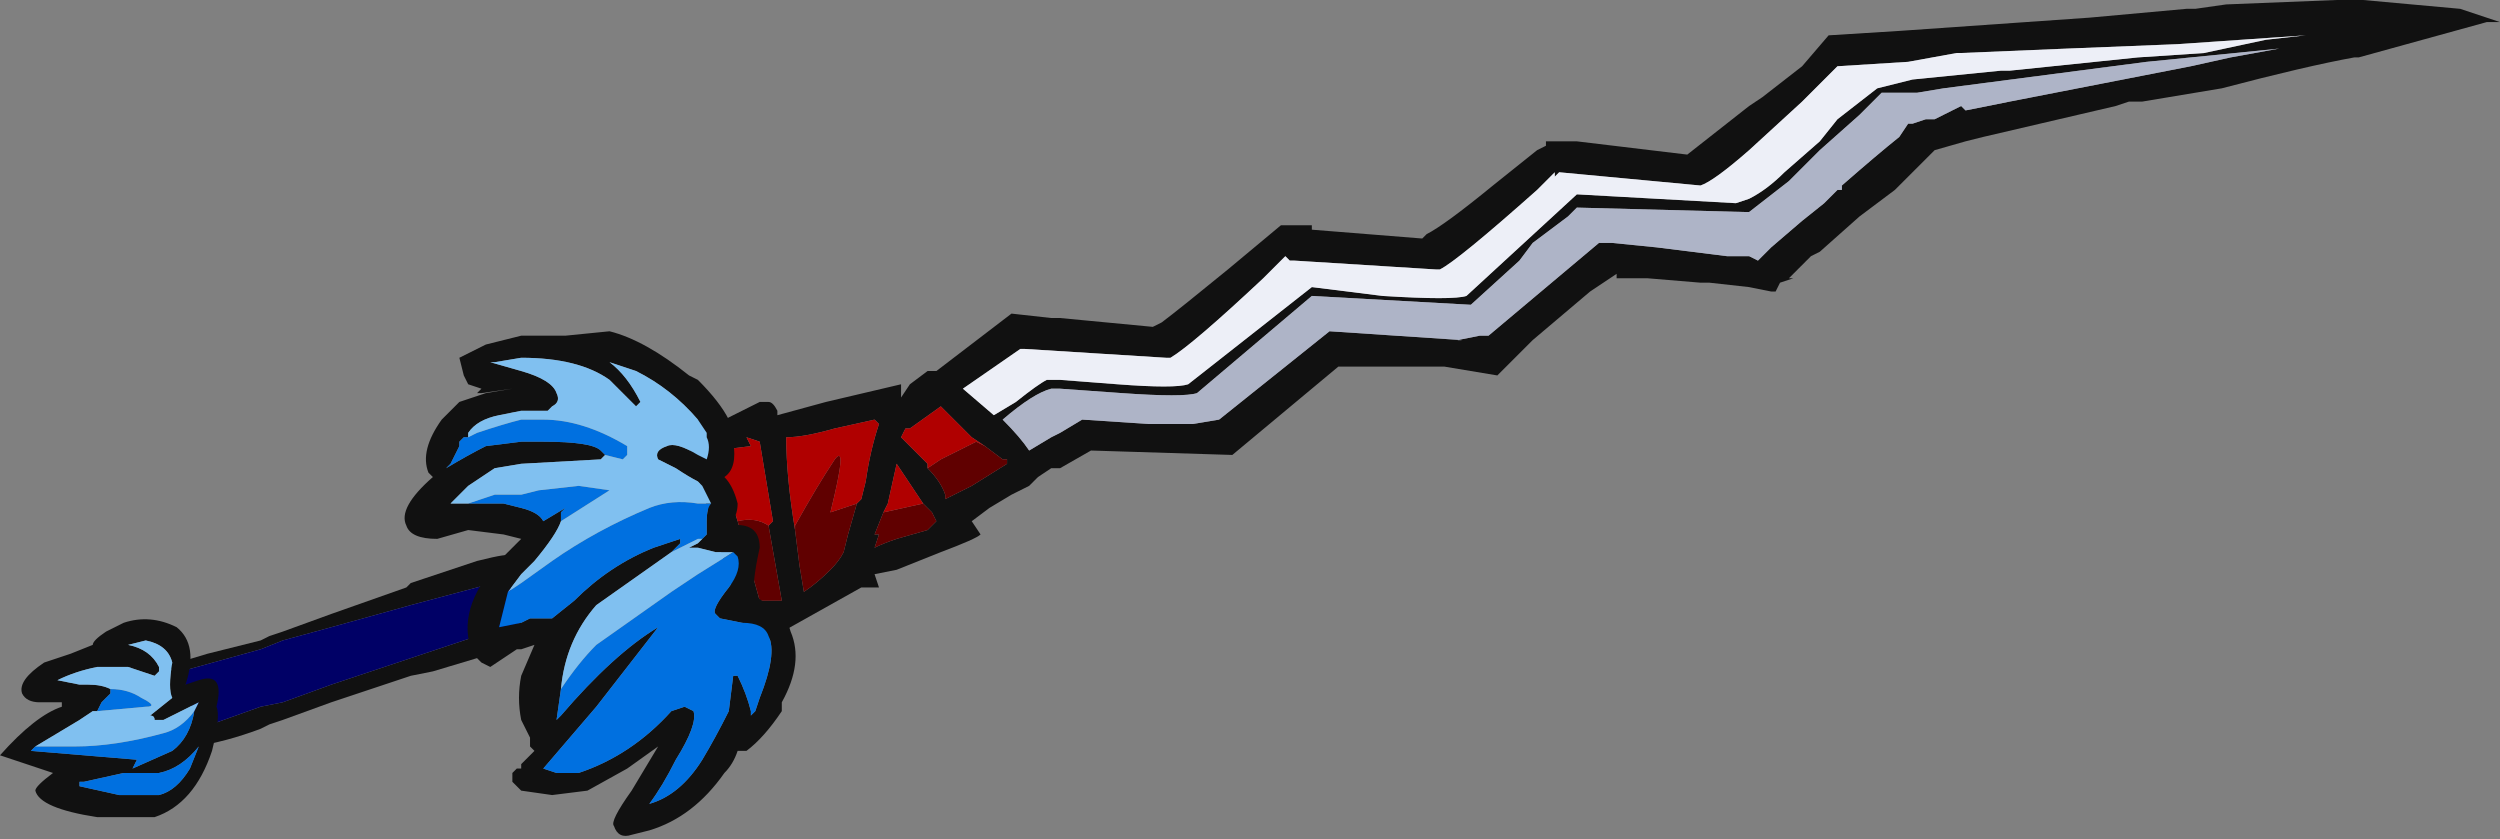 <?xml version="1.0" encoding="UTF-8" standalone="no"?>
<svg xmlns:ffdec="https://www.free-decompiler.com/flash" xmlns:xlink="http://www.w3.org/1999/xlink" ffdec:objectType="frame" height="66.5px" width="198.1px" xmlns="http://www.w3.org/2000/svg">
  <rect width="100%" height="100%" fill="#808080" stroke="none"/>
  <g transform="matrix(1.0, 0.0, 0.0, 1.0, 91.0, 31.15)">
    <use ffdec:characterId="1121" height="9.5" transform="matrix(7.0, 0.0, 0.0, 7.0, -91.0, -31.15)" width="28.3" xlink:href="#shape0"/>
  </g>
  <defs>
    <g id="shape0" transform="matrix(1.0, 0.0, 0.0, 1.0, 13.0, 4.45)">
      <path d="M-7.25 2.1 L-7.6 2.2 -8.35 2.4 -9.25 2.65 -9.8 2.8 -10.05 2.9 -10.95 3.15 -11.15 3.1 -10.65 2.95 -10.05 2.8 -9.95 2.75 -9.8 2.7 -9.25 2.5 -8.4 2.2 -8.35 2.15 -7.6 1.9 Q-7.2 1.8 -7.25 1.85 L-7.25 2.1 M-10.75 3.8 L-10.05 3.55 -9.8 3.5 -9.25 3.3 -7.6 2.75 -7.1 2.6 -7.6 3.0 -8.1 3.15 -8.35 3.2 -9.25 3.5 -9.8 3.7 -9.95 3.75 -10.05 3.8 Q-10.45 3.95 -10.8 4.0 L-10.75 3.8" fill="#111111" fill-rule="evenodd" stroke="none"/>
      <path d="M-7.25 2.1 L-7.1 2.6 -7.6 2.75 -9.25 3.3 -9.8 3.5 -10.05 3.55 -10.75 3.8 -10.95 3.15 -10.05 2.9 -9.8 2.8 -9.25 2.65 -8.35 2.4 -7.6 2.2 -7.25 2.1" fill="#000066" fill-rule="evenodd" stroke="none"/>
      <path d="M1.5 -1.9 L1.85 -1.9 1.85 -1.85 3.1 -1.75 3.15 -1.8 Q3.35 -1.9 3.9 -2.35 L4.4 -2.75 4.5 -2.8 4.5 -2.85 4.85 -2.85 6.1 -2.7 6.8 -3.25 6.95 -3.35 7.4 -3.7 7.7 -4.05 8.5 -4.1 10.65 -4.25 11.75 -4.35 11.85 -4.35 12.2 -4.4 13.45 -4.45 13.75 -4.45 14.85 -4.35 15.3 -4.2 15.15 -4.2 13.7 -3.8 13.65 -3.8 Q13.1 -3.7 12.15 -3.45 L11.25 -3.3 11.1 -3.3 10.95 -3.25 9.45 -2.9 9.25 -2.85 8.9 -2.75 8.45 -2.3 8.05 -2.0 7.6 -1.6 7.5 -1.55 7.25 -1.3 7.3 -1.3 7.15 -1.25 7.1 -1.15 7.05 -1.15 6.8 -1.2 6.35 -1.25 6.25 -1.25 5.65 -1.3 5.35 -1.3 5.3 -1.3 5.3 -1.35 5.0 -1.15 4.35 -0.6 3.95 -0.2 3.35 -0.3 2.15 -0.3 0.95 0.7 -0.65 0.65 -1.0 0.85 -1.1 0.85 -1.25 0.95 -1.35 1.05 -1.55 1.15 -1.8 1.3 -2.0 1.45 -1.9 1.6 Q-1.95 1.65 -2.35 1.8 L-2.85 2.0 -3.1 2.05 -3.05 2.2 -3.25 2.2 -4.5 2.9 -5.3 0.3 -4.8 0.3 Q-4.6 0.2 -4.4 0.1 L-4.3 0.1 Q-4.25 0.1 -4.2 0.2 L-4.2 0.25 -3.65 0.1 -2.8 -0.1 -2.8 0.05 -2.7 -0.1 -2.5 -0.25 -2.4 -0.25 -1.55 -0.9 -1.1 -0.85 -1.0 -0.85 0.05 -0.75 0.15 -0.8 Q0.35 -0.95 0.9 -1.4 L1.5 -1.9 M0.2 -0.4 L-1.4 -0.5 -1.45 -0.5 -2.1 -0.05 -1.75 0.25 -1.5 0.1 Q-1.25 -0.1 -1.15 -0.15 L-1.0 -0.15 -0.35 -0.1 Q0.3 -0.05 0.45 -0.1 L1.85 -1.2 2.65 -1.1 Q3.45 -1.05 3.6 -1.1 L4.85 -2.25 6.65 -2.15 6.8 -2.2 Q7.0 -2.3 7.2 -2.5 L7.6 -2.85 7.8 -3.1 8.25 -3.45 8.65 -3.55 9.65 -3.65 9.75 -3.65 11.2 -3.8 11.95 -3.85 12.65 -4.0 13.1 -4.05 11.65 -3.95 10.4 -3.9 9.2 -3.85 9.15 -3.85 8.6 -3.75 7.8 -3.7 7.4 -3.3 6.8 -2.75 Q6.4 -2.4 6.25 -2.35 L4.65 -2.5 4.6 -2.45 4.6 -2.5 4.4 -2.3 Q3.5 -1.5 3.3 -1.4 L3.25 -1.4 1.65 -1.5 1.6 -1.5 1.55 -1.55 1.3 -1.3 Q0.5 -0.55 0.25 -0.4 L0.2 -0.4 M4.65 -2.95 L4.65 -2.95 M4.6 -2.5 L4.6 -2.5 4.4 -2.3 4.6 -2.5 M4.75 -2.0 L4.35 -1.7 4.2 -1.5 3.65 -1.0 1.85 -1.1 0.55 0.0 Q0.4 0.05 -0.3 0.0 L-1.0 -0.05 -1.1 -0.05 Q-1.3 0.0 -1.65 0.3 -1.45 0.5 -1.35 0.65 L-1.1 0.5 -1.0 0.45 -0.75 0.3 0.0 0.35 0.5 0.35 0.8 0.3 2.05 -0.7 3.55 -0.6 3.5 -0.6 3.75 -0.65 3.85 -0.65 5.1 -1.7 5.25 -1.7 5.75 -1.65 6.55 -1.55 6.8 -1.55 6.9 -1.5 7.05 -1.65 7.4 -1.95 7.65 -2.15 7.8 -2.3 7.85 -2.3 7.85 -2.35 Q8.25 -2.7 8.5 -2.9 L8.6 -3.05 8.65 -3.05 8.8 -3.1 8.9 -3.1 9.2 -3.25 9.25 -3.2 9.75 -3.3 11.8 -3.7 12.25 -3.8 12.8 -3.9 11.3 -3.75 9.0 -3.45 8.7 -3.4 8.3 -3.4 8.05 -3.15 7.6 -2.75 7.25 -2.4 6.8 -2.05 6.75 -2.05 4.85 -2.1 4.75 -2.0 M-1.85 0.6 L-2.0 0.5 -2.35 0.15 -2.7 0.4 -2.75 0.4 -2.8 0.5 Q-2.7 0.6 -2.5 0.8 L-2.5 0.85 Q-2.35 1.0 -2.3 1.15 L-2.3 1.2 -2.0 1.05 -1.6 0.8 -1.6 0.75 -1.65 0.75 -1.85 0.6 M-3.0 1.35 L-3.1 1.6 -3.05 1.6 -3.1 1.75 Q-3.0 1.7 -2.85 1.65 L-2.5 1.55 -2.4 1.45 -2.45 1.35 -2.55 1.25 -2.85 0.8 -2.95 1.25 -3.0 1.35 M-3.3 1.25 L-3.25 1.2 -3.2 1.0 Q-3.15 0.65 -3.05 0.35 L-3.1 0.3 -3.55 0.4 Q-3.9 0.5 -4.1 0.5 -4.1 0.95 -4.0 1.55 L-3.95 1.95 -3.9 2.25 Q-3.75 2.15 -3.6 2.0 -3.5 1.9 -3.45 1.8 L-3.4 1.6 -3.3 1.25 M-4.3 1.5 L-4.25 1.45 -4.4 0.55 -4.55 0.5 -4.5 0.6 -4.9 0.65 -4.65 1.45 -4.4 2.35 -4.15 2.35 -4.3 1.5" fill="#111111" fill-rule="evenodd" stroke="none"/>
      <path d="M0.2 -0.4 L0.25 -0.4 Q0.5 -0.55 1.3 -1.3 L1.55 -1.55 1.6 -1.5 1.65 -1.5 3.25 -1.4 3.3 -1.4 Q3.5 -1.5 4.4 -2.3 L4.6 -2.5 4.6 -2.45 4.65 -2.5 6.25 -2.35 Q6.4 -2.4 6.8 -2.75 L7.4 -3.3 7.8 -3.7 8.6 -3.75 9.15 -3.85 9.2 -3.85 10.4 -3.9 11.65 -3.95 13.1 -4.05 12.65 -4.0 11.95 -3.85 11.2 -3.8 9.75 -3.65 9.65 -3.65 8.65 -3.55 8.25 -3.45 7.8 -3.1 7.6 -2.85 7.2 -2.5 Q7.0 -2.3 6.8 -2.2 L6.65 -2.15 4.85 -2.25 3.6 -1.1 Q3.45 -1.05 2.65 -1.1 L1.85 -1.2 0.45 -0.1 Q0.3 -0.05 -0.35 -0.1 L-1.0 -0.15 -1.15 -0.15 Q-1.25 -0.1 -1.5 0.1 L-1.75 0.25 -2.1 -0.05 -1.45 -0.5 -1.4 -0.5 0.2 -0.4" fill="#edeff7" fill-rule="evenodd" stroke="none"/>
      <path d="M4.75 -2.0 L4.85 -2.1 6.75 -2.05 6.8 -2.05 7.25 -2.4 7.6 -2.75 8.05 -3.15 8.3 -3.4 8.7 -3.4 9.0 -3.45 11.3 -3.75 12.8 -3.9 12.25 -3.8 11.8 -3.7 9.75 -3.3 9.25 -3.2 9.2 -3.25 8.9 -3.1 8.8 -3.1 8.65 -3.05 8.6 -3.05 8.5 -2.9 Q8.25 -2.7 7.85 -2.35 L7.85 -2.3 7.8 -2.3 7.65 -2.15 7.4 -1.95 7.05 -1.65 6.9 -1.5 6.8 -1.55 6.55 -1.55 5.75 -1.65 5.25 -1.7 5.1 -1.7 3.85 -0.65 3.75 -0.65 3.5 -0.6 3.55 -0.6 2.05 -0.7 0.8 0.3 0.5 0.35 0.0 0.35 -0.75 0.3 -1.0 0.45 -1.1 0.5 -1.35 0.65 Q-1.45 0.5 -1.65 0.3 -1.3 0.0 -1.1 -0.05 L-1.0 -0.05 -0.3 0.0 Q0.4 0.05 0.55 0.0 L1.85 -1.1 3.65 -1.0 4.2 -1.5 4.35 -1.7 4.75 -2.0" fill="#aeb4c7" fill-rule="evenodd" stroke="none"/>
      <path d="M-2.5 0.85 L-2.35 0.75 -1.95 0.55 -1.85 0.6 -1.65 0.75 -1.6 0.75 -1.6 0.8 -2.0 1.05 -2.3 1.2 -2.3 1.15 Q-2.35 1.0 -2.5 0.85 M-2.55 1.25 L-2.45 1.35 -2.4 1.45 -2.5 1.55 -2.85 1.65 Q-3.0 1.7 -3.1 1.75 L-3.05 1.6 -3.1 1.6 -3.0 1.35 -2.55 1.25 M-4.0 1.55 L-4.0 1.5 Q-3.75 1.05 -3.55 0.75 -3.4 0.55 -3.6 1.35 L-3.3 1.25 -3.4 1.6 -3.45 1.8 Q-3.5 1.9 -3.6 2.0 -3.75 2.15 -3.9 2.25 L-3.95 1.95 -4.0 1.55 M-4.3 1.5 L-4.15 2.35 -4.4 2.35 -4.65 1.45 Q-4.45 1.4 -4.3 1.5" fill="#600000" fill-rule="evenodd" stroke="none"/>
      <path d="M-2.5 0.85 L-2.5 0.8 Q-2.7 0.6 -2.8 0.5 L-2.75 0.4 -2.7 0.4 -2.35 0.15 -2.0 0.5 -1.85 0.6 -1.95 0.55 -2.35 0.75 -2.5 0.85 M-3.0 1.35 L-2.95 1.25 -2.85 0.8 -2.55 1.25 -3.0 1.35 M-4.0 1.55 Q-4.1 0.95 -4.1 0.5 -3.9 0.5 -3.55 0.4 L-3.1 0.3 -3.05 0.35 Q-3.15 0.65 -3.2 1.0 L-3.25 1.2 -3.3 1.25 -3.6 1.35 Q-3.4 0.55 -3.55 0.75 -3.75 1.05 -4.0 1.5 L-4.0 1.55 M-4.65 1.45 L-4.9 0.65 -4.5 0.6 -4.55 0.5 -4.4 0.55 -4.25 1.45 -4.3 1.5 Q-4.45 1.4 -4.65 1.45" fill="#b00000" fill-rule="evenodd" stroke="none"/>
      <path d="M-7.7 -0.1 L-7.75 -0.2 -7.8 -0.4 -7.5 -0.55 -7.1 -0.65 -6.6 -0.65 -6.1 -0.7 Q-5.7 -0.6 -5.2 -0.2 L-5.1 -0.15 Q-4.85 0.1 -4.75 0.3 -4.65 0.45 -4.7 0.55 -4.65 0.85 -4.8 0.95 -4.7 1.05 -4.65 1.25 -4.65 1.4 -4.75 1.5 -4.4 1.45 -4.4 1.75 -4.5 2.2 -4.45 2.3 L-4.3 2.4 Q-4.1 2.5 -4.05 2.7 -3.9 3.05 -4.15 3.5 L-4.15 3.6 Q-4.35 3.9 -4.55 4.05 L-4.65 4.05 Q-4.7 4.2 -4.8 4.3 -5.15 4.8 -5.65 4.95 L-5.85 5.0 Q-6.0 5.05 -6.05 4.9 -6.1 4.85 -5.85 4.5 L-5.55 4.0 -5.9 4.25 -6.35 4.5 -6.75 4.55 -7.1 4.5 -7.2 4.4 -7.2 4.3 -7.15 4.25 -7.1 4.25 -7.1 4.2 -6.95 4.05 -7.0 4.0 -7.0 3.9 -7.1 3.7 Q-7.15 3.45 -7.1 3.2 L-6.95 2.85 -7.1 2.9 -7.15 2.9 -7.45 3.1 -7.55 3.05 -7.65 2.95 Q-7.85 2.45 -7.35 1.9 L-7.1 1.65 -7.3 1.6 -7.7 1.55 -8.05 1.65 Q-8.35 1.65 -8.4 1.5 -8.5 1.3 -8.1 0.95 L-8.15 0.9 Q-8.25 0.65 -8.0 0.3 L-7.8 0.1 -7.5 0.0 -7.2 -0.05 -7.55 0.0 -7.6 0.0 -7.55 -0.05 -7.7 -0.1 M-4.95 1.25 L-5.05 1.05 -5.1 1.0 Q-5.2 0.95 -5.35 0.85 L-5.55 0.75 Q-5.6 0.65 -5.45 0.6 -5.35 0.55 -5.1 0.7 L-5.0 0.75 Q-4.95 0.6 -5.0 0.5 L-5.0 0.45 -5.1 0.3 Q-5.4 -0.05 -5.8 -0.25 L-6.1 -0.35 Q-5.9 -0.2 -5.75 0.1 L-5.8 0.15 -6.1 -0.15 Q-6.45 -0.4 -7.1 -0.4 L-7.4 -0.35 -7.45 -0.35 -7.1 -0.25 Q-6.75 -0.15 -6.7 0.0 -6.65 0.1 -6.75 0.15 L-6.8 0.2 -7.1 0.2 -7.35 0.25 Q-7.6 0.3 -7.7 0.45 L-7.7 0.5 -7.75 0.5 -7.8 0.55 -7.8 0.6 -7.9 0.8 -7.95 0.85 Q-7.7 0.7 -7.5 0.6 L-7.1 0.55 -6.85 0.55 Q-6.3 0.55 -6.2 0.65 L-6.15 0.7 -6.2 0.75 -7.1 0.8 -7.4 0.85 -7.7 1.05 -7.9 1.25 -7.7 1.25 -7.3 1.25 -7.1 1.3 Q-6.9 1.35 -6.85 1.45 L-6.6 1.3 -6.65 1.35 -6.65 1.45 Q-6.7 1.6 -6.95 1.9 L-7.1 2.05 -7.25 2.25 -7.35 2.65 -7.1 2.6 -7.0 2.55 -6.75 2.55 -6.5 2.35 Q-6.1 1.95 -5.6 1.75 L-5.3 1.65 -5.3 1.7 -5.4 1.8 -6.25 2.4 Q-6.6 2.8 -6.65 3.35 L-6.7 3.7 -6.65 3.65 Q-6.05 2.95 -5.55 2.65 L-6.25 3.55 -6.85 4.25 -6.7 4.3 -6.45 4.3 Q-5.85 4.1 -5.4 3.6 L-5.25 3.55 -5.15 3.6 Q-5.1 3.75 -5.35 4.15 -5.5 4.45 -5.65 4.65 -5.3 4.55 -5.05 4.15 -4.9 3.9 -4.75 3.6 L-4.7 3.2 -4.65 3.2 Q-4.55 3.4 -4.5 3.6 L-4.5 3.65 -4.45 3.6 -4.4 3.45 Q-4.2 2.95 -4.3 2.75 -4.35 2.6 -4.6 2.6 L-4.85 2.55 -4.9 2.5 Q-4.95 2.45 -4.75 2.2 -4.6 2.0 -4.65 1.85 L-4.7 1.8 -4.9 1.8 -5.1 1.75 -5.2 1.75 -5.1 1.7 -5.05 1.65 -5.0 1.6 -5.0 1.45 Q-5.0 1.3 -4.95 1.25 M-10.8 3.6 L-10.75 3.5 Q-10.85 3.55 -11.15 3.7 L-11.25 3.7 Q-11.25 3.65 -11.3 3.65 L-11.05 3.45 Q-11.1 3.35 -11.05 3.05 -11.1 2.85 -11.35 2.8 L-11.55 2.85 Q-11.3 2.9 -11.2 3.1 L-11.2 3.15 -11.25 3.2 -11.55 3.1 -11.9 3.1 Q-12.15 3.15 -12.35 3.25 L-12.1 3.3 -12.0 3.3 Q-11.85 3.3 -11.75 3.35 L-11.75 3.4 -11.85 3.5 -11.9 3.6 -11.95 3.6 -12.1 3.7 -12.6 4.0 -12.65 4.05 -11.45 4.15 -11.5 4.25 -11.05 4.05 Q-10.85 3.9 -10.8 3.6 M-10.9 3.3 L-10.75 3.25 Q-10.45 3.15 -10.55 3.55 -10.5 3.65 -10.6 4.05 -10.8 4.65 -11.25 4.8 L-11.9 4.8 Q-12.55 4.7 -12.6 4.5 -12.6 4.45 -12.4 4.3 L-13.0 4.1 Q-12.6 3.65 -12.3 3.55 L-12.3 3.5 -12.55 3.5 Q-12.7 3.5 -12.75 3.4 -12.8 3.25 -12.5 3.05 L-12.2 2.95 -11.95 2.85 Q-11.95 2.8 -11.8 2.7 L-11.6 2.6 Q-11.3 2.5 -11.0 2.65 -10.75 2.85 -10.9 3.3 M-11.55 4.3 L-11.6 4.3 -12.05 4.4 -12.1 4.4 -12.1 4.45 -11.65 4.55 -11.2 4.55 Q-11.0 4.5 -10.85 4.25 L-10.75 4.0 Q-10.95 4.25 -11.2 4.3 L-11.55 4.3" fill="#111111" fill-rule="evenodd" stroke="none"/>
      <path d="M-12.35 3.25 L-12.1 3.3 -12.35 3.25" fill="#aeb4c7" fill-rule="evenodd" stroke="none"/>
      <path d="M-7.7 0.5 L-7.6 0.45 Q-7.3 0.35 -7.1 0.3 L-6.85 0.3 Q-6.4 0.3 -5.9 0.6 L-5.9 0.7 -5.95 0.75 -6.15 0.7 -6.2 0.65 Q-6.3 0.55 -6.85 0.55 L-7.1 0.55 -7.5 0.6 Q-7.7 0.7 -7.95 0.85 L-7.9 0.8 -7.8 0.6 -7.8 0.55 -7.75 0.5 -7.7 0.5 M-7.7 1.25 L-7.4 1.15 -7.1 1.15 -6.9 1.1 -6.45 1.05 -6.1 1.1 -6.65 1.45 -6.65 1.35 -6.6 1.3 -6.85 1.45 Q-6.9 1.35 -7.1 1.3 L-7.3 1.25 -7.7 1.25 M-7.25 2.25 L-7.1 2.15 -6.75 1.9 Q-6.25 1.55 -5.65 1.3 -5.4 1.2 -5.1 1.25 L-4.95 1.25 Q-5.0 1.3 -5.0 1.45 L-5.0 1.6 -5.05 1.65 -5.1 1.65 -5.4 1.8 -5.3 1.7 -5.3 1.65 -5.6 1.75 Q-6.1 1.95 -6.5 2.35 L-6.75 2.55 -7.0 2.55 -7.1 2.6 -7.35 2.65 -7.25 2.25 M-4.7 1.8 L-4.65 1.85 Q-4.6 2.0 -4.75 2.2 -4.95 2.45 -4.9 2.5 L-4.85 2.55 -4.6 2.6 Q-4.35 2.6 -4.3 2.75 -4.2 2.95 -4.4 3.45 L-4.45 3.6 -4.5 3.65 -4.5 3.6 Q-4.55 3.4 -4.65 3.2 L-4.7 3.2 -4.75 3.6 Q-4.9 3.9 -5.05 4.15 -5.3 4.55 -5.65 4.65 -5.5 4.45 -5.35 4.15 -5.1 3.75 -5.15 3.6 L-5.25 3.55 -5.4 3.6 Q-5.85 4.1 -6.45 4.3 L-6.7 4.3 -6.85 4.25 -6.25 3.55 -5.55 2.65 Q-6.05 2.95 -6.65 3.65 L-6.7 3.7 -6.65 3.35 Q-6.45 3.05 -6.25 2.85 L-5.4 2.25 -5.1 2.05 -4.7 1.8 M-11.75 3.35 Q-11.55 3.35 -11.4 3.45 -11.2 3.55 -11.35 3.55 L-11.9 3.6 -11.85 3.5 -11.75 3.4 -11.75 3.35 M-12.6 4.0 L-12.15 4.0 Q-11.7 4.0 -11.15 3.85 -10.95 3.8 -10.8 3.6 -10.85 3.9 -11.05 4.05 L-11.5 4.25 -11.45 4.15 -12.65 4.05 -12.6 4.0 M-11.55 4.3 L-11.2 4.3 Q-10.95 4.25 -10.75 4.0 L-10.85 4.25 Q-11.0 4.5 -11.2 4.55 L-11.65 4.55 -12.1 4.45 -12.1 4.4 -12.05 4.4 -11.6 4.3 -11.55 4.3" fill="#0070e0" fill-rule="evenodd" stroke="none"/>
      <path d="M-7.7 0.5 L-7.7 0.45 Q-7.6 0.3 -7.35 0.25 L-7.1 0.2 -6.8 0.2 -6.75 0.15 Q-6.65 0.1 -6.7 0.0 -6.75 -0.15 -7.1 -0.25 L-7.45 -0.35 -7.4 -0.35 -7.1 -0.4 Q-6.45 -0.4 -6.1 -0.15 L-5.8 0.15 -5.75 0.1 Q-5.9 -0.2 -6.1 -0.35 L-5.8 -0.25 Q-5.4 -0.05 -5.1 0.3 L-5.0 0.45 -5.0 0.5 Q-4.95 0.6 -5.0 0.75 L-5.1 0.7 Q-5.35 0.55 -5.45 0.6 -5.6 0.65 -5.55 0.75 L-5.35 0.85 Q-5.2 0.95 -5.1 1.0 L-5.05 1.05 -4.95 1.25 -5.1 1.25 Q-5.4 1.2 -5.65 1.3 -6.25 1.55 -6.75 1.9 L-7.1 2.15 -7.25 2.25 -7.1 2.05 -6.95 1.9 Q-6.7 1.6 -6.65 1.45 L-6.1 1.1 -6.45 1.05 -6.9 1.1 -7.1 1.15 -7.4 1.15 -7.7 1.25 -7.9 1.25 -7.7 1.05 -7.4 0.85 -7.1 0.8 -6.2 0.75 -6.15 0.7 -5.95 0.75 -5.9 0.7 -5.9 0.6 Q-6.4 0.3 -6.85 0.3 L-7.1 0.3 Q-7.3 0.35 -7.6 0.45 L-7.7 0.5 M-5.05 1.65 L-5.1 1.7 -5.2 1.75 -5.1 1.75 -4.9 1.8 -4.7 1.8 -5.1 2.05 -5.4 2.25 -6.25 2.85 Q-6.45 3.05 -6.65 3.35 -6.6 2.8 -6.25 2.4 L-5.4 1.8 -5.1 1.65 -5.05 1.65 M-12.35 3.25 Q-12.15 3.15 -11.9 3.1 L-11.55 3.1 -11.25 3.2 -11.2 3.15 -11.2 3.1 Q-11.3 2.9 -11.55 2.85 L-11.35 2.8 Q-11.1 2.85 -11.05 3.05 -11.1 3.35 -11.05 3.45 L-11.3 3.65 Q-11.25 3.65 -11.25 3.7 L-11.15 3.7 Q-10.85 3.55 -10.75 3.5 L-10.8 3.6 Q-10.95 3.8 -11.15 3.85 -11.7 4.0 -12.15 4.0 L-12.6 4.0 -12.1 3.7 -11.95 3.6 -11.9 3.6 -11.35 3.55 Q-11.2 3.55 -11.4 3.45 -11.55 3.35 -11.75 3.35 -11.85 3.3 -12.0 3.3 L-12.1 3.3 -12.35 3.25" fill="#80c0f0" fill-rule="evenodd" stroke="none"/>
    </g>
  </defs>
</svg>
